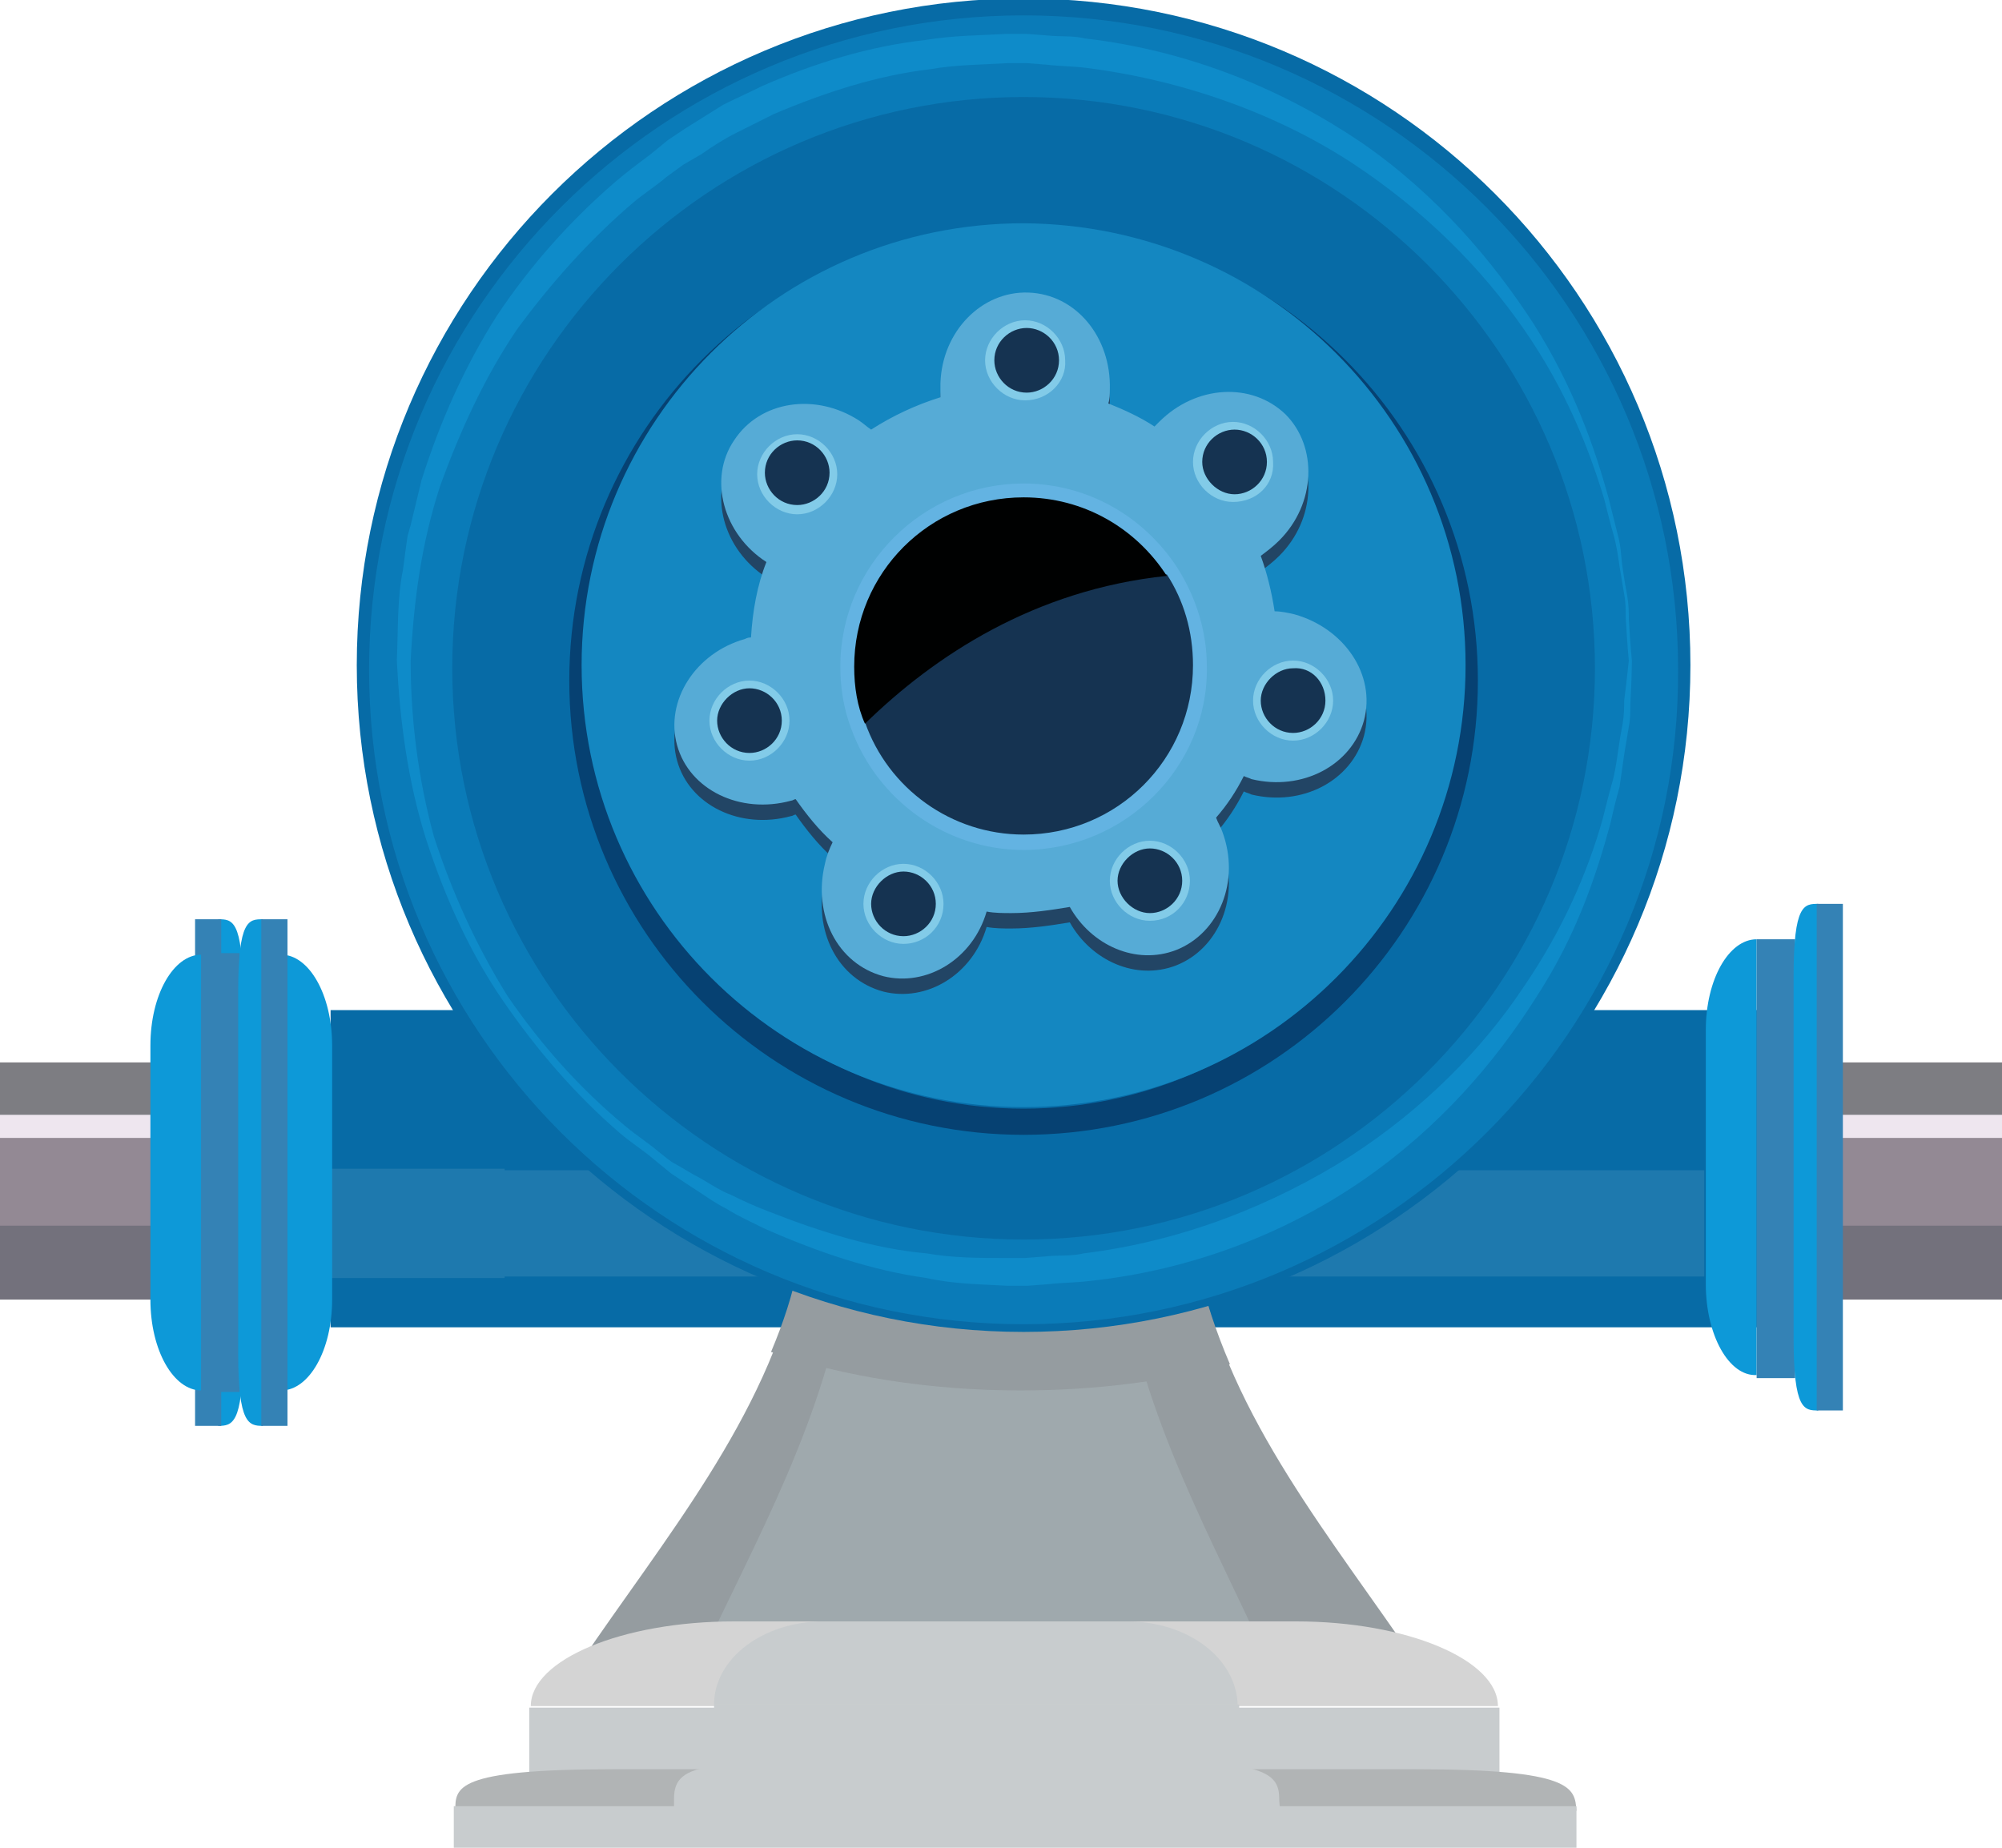 <svg width="130" height="120" xmlns="http://www.w3.org/2000/svg">
 <style type="text/css">.st0{fill:#938994;}
	.st1{fill:#73717C;}
	.st2{fill:#7D7D82;}
	.st3{fill:#EEE6EF;}
	.st4{fill:#076BA6;}
	.st5{opacity:0.1;fill:#F1F2F2;}
	.st6{fill:#0D99D8;}
	.st7{fill:#3482B5;}
	.st8{fill:#959CA0;}
	.st9{fill:#9FA9AD;}
	.st10{fill:#D4D4D4;}
	.st11{fill:#C8CCCE;}
	.st12{fill:#B1B4B5;}
	.st13{fill:#064172;}
	.st14{fill:#1487C1;}
	.st15{fill:#224565;}
	.st16{fill:#56ABD6;}
	.st17{fill:#82CBE8;}
	.st18{fill:#153351;}
	.st19{fill:#63B3E2;}
	.st20{fill:#000101;}
	.st21{opacity:0.5;}
	.st22{fill:#0E8BC9;}</style>

 <g>
  <title>background</title>
  <rect fill="none" id="canvas_background" height="122" width="132" y="-1" x="-1"/>
 </g>
 <g>
  <title>Layer 1</title>
  <g id="svg_1">
   <g id="svg_2">
    <rect id="svg_3" height="15.3" width="26.1" class="st0" y="69" x="-6.333"/>
    <rect id="svg_4" height="4.8" width="26.1" class="st1" y="79.6" x="-6.333"/>
    <rect id="svg_5" height="4.3" width="26.1" class="st2" y="69" x="-6.333"/>
    <rect id="svg_6" height="1.5" width="25.1" class="st3" y="72.4" x="-5.733"/>
   </g>
   <g id="svg_7">
    <rect id="svg_8" height="15.3" width="26.1" class="st0" y="69" x="106.167"/>
    <rect id="svg_9" height="4.8" width="26.1" class="st1" y="79.6" x="106.167"/>
    <rect id="svg_10" height="4.3" width="26.1" class="st2" y="69" x="106.167"/>
    <rect id="svg_11" height="1.5" width="25.1" class="st3" y="72.4" x="106.867"/>
   </g>
   <g id="svg_12">
    <rect id="svg_13" height="20.6" width="93.1" class="st4" y="65.6" x="21.467"/>
    <polygon id="svg_14" points="18.367,75.9 18.367,83 32.767,83 32.767,82.9 110.667,82.9 110.667,76 32.767,76 32.767,75.9 " class="st5"/>
   </g>
   <g id="svg_15">
    <path id="svg_16" d="m21.567,84.4l0,-16.5c0,-3.3 -1.5,-5.9 -3.3,-5.9l0,28.3c1.8,0 3.3,-2.6 3.3,-5.9z" class="st6"/>
    <rect id="svg_17" height="28.5" width="2.5" class="st7" y="61.9" x="15.667"/>
    <path id="svg_18" d="m15.767,87.9l0,-23.5c0,-4.7 -0.7,-4.7 -1.6,-4.7l0,32.9c0.9,0 1.6,-0.1 1.6,-4.7z" class="st6"/>
    <rect id="svg_19" height="32.9" width="1.7" class="st7" y="59.7" x="12.667"/>
   </g>
   <g id="svg_20">
    <path id="svg_21" d="m9.767,84.4l0,-16.5c0,-3.3 1.5,-5.9 3.3,-5.9l0,28.3c-1.8,0 -3.3,-2.6 -3.3,-5.9z" class="st6"/>
    <rect id="svg_22" height="28.5" width="2.5" class="st7" y="61.9" x="13.067"/>
    <path id="svg_23" d="m15.467,87.9l0,-23.5c0,-4.7 0.7,-4.7 1.6,-4.7l0,32.9c-0.9,0 -1.6,-0.1 -1.6,-4.7z" class="st6"/>
    <rect id="svg_24" height="32.9" width="1.7" class="st7" y="59.7" x="16.967"/>
   </g>
   <g id="svg_25">
    <path id="svg_26" d="m110.767,83.4l0,-16.5c0,-3.3 1.5,-5.9 3.3,-5.9l0,28.3c-1.8,0.1 -3.3,-2.6 -3.3,-5.9z" class="st6"/>
    <rect id="svg_27" height="28.5" width="2.5" class="st7" y="61" x="114.067"/>
    <path id="svg_28" d="m116.467,86.9l0,-23.5c0,-4.7 0.7,-4.7 1.6,-4.7l0,32.9c-0.9,0 -1.6,0 -1.6,-4.7z" class="st6"/>
    <rect id="svg_29" height="32.9" width="1.7" class="st7" y="58.7" x="117.967"/>
   </g>
   <g id="svg_30">
    <g id="svg_31">
     <path id="svg_32" d="m91.967,108c-18.9,5.4 -35.5,5.4 -54.3,0c5.4,-8 12.1,-15.9 14.2,-25.5c8.7,0 17.3,0 26,0c2,9.6 8.7,17.5 14.1,25.5z" class="st8"/>
    </g>
    <g id="svg_33">
     <path id="svg_34" d="m82.367,108c-12.8,5.4 -24.1,5.4 -37,0c3.7,-8 8.3,-15.9 9.7,-25.5c5.9,0 11.8,0 17.7,0c1.4,9.6 6,17.5 9.6,25.5z" class="st9"/>
    </g>
    <path id="svg_35" d="m84.167,105.3l-36.5,0c-7.3,0 -13.2,2.5 -13.2,5.5l62.8,0c0,-3 -5.9,-5.5 -13.1,-5.5z" class="st10"/>
    <rect id="svg_36" height="4.2" width="63" class="st11" y="110.9" x="34.367"/>
    <path id="svg_37" d="m91.867,114.9l-52,0c-10.4,0 -10.3,1.2 -10.3,2.7l72.8,0c-0.1,-1.5 -0.2,-2.7 -10.5,-2.7z" class="st12"/>
    <rect id="svg_38" height="2.8" width="72.9" class="st11" y="117.3" x="29.467"/>
    <g id="svg_39">
     <path id="svg_40" d="m73.167,105.3l-19.7,0c-3.9,0 -7.1,2.4 -7.1,5.4l34,0c-0.1,-3 -3.2,-5.4 -7.2,-5.4z" class="st11"/>
     <path id="svg_41" d="m83.067,116.9c0,-1 -0.2,-1.8 -2.6,-2.2l0,-4l-34.1,0l0,4c-2.4,0.3 -2.6,1.2 -2.6,2.2l0,0l0,2.7l39.5,0l-0.2,-2.7l0,0z" class="st11"/>
    </g>
    <path id="svg_42" d="m51.867,82.1c-0.4,2 -1,3.8 -1.8,5.7c4.7,1.6 10.3,2.5 16.2,2.5c4.9,0 9.5,-0.6 13.6,-1.7c-0.9,-2.1 -1.6,-4.2 -2.1,-6.4c-8.6,-0.1 -17.3,-0.1 -25.9,-0.1z" class="st8"/>
    <g id="svg_43">
     <path id="svg_44" d="m109.767,43.2c0,23.9 -19.4,43.3 -43.3,43.3c-23.9,0 -43.3,-19.4 -43.3,-43.3c0,-23.9 19.4,-43.3 43.3,-43.3c23.9,0 43.3,19.4 43.3,43.3z" class="st4"/>
    </g>
    <g id="svg_45">
     <g id="svg_46">
      <path id="svg_47" d="m66.467,73.7c-16.3,0 -29.5,-13.2 -29.5,-29.5c0,-16.3 13.2,-29.5 29.5,-29.5c16.3,0 29.5,13.2 29.5,29.5c0,16.3 -13.2,29.5 -29.5,29.5zm0,-57.3c-15.3,0 -27.8,12.5 -27.8,27.8c0,15.3 12.5,27.8 27.8,27.8s27.8,-12.5 27.8,-27.8c0.1,-15.3 -12.4,-27.8 -27.8,-27.8z" class="st13"/>
     </g>
     <g id="svg_48">
      <path id="svg_49" d="m95.167,43.2c0,15.8 -12.8,28.7 -28.7,28.7c-15.8,0 -28.7,-12.8 -28.7,-28.7c0,-15.8 12.8,-28.7 28.7,-28.7c15.9,0.1 28.7,12.9 28.7,28.7z" class="st14"/>
     </g>
    </g>
    <g id="svg_50">
     <path id="svg_51" d="m84.067,40.9c-0.4,-0.1 -0.9,-0.2 -1.3,-0.2c-0.2,-1.3 -0.5,-2.5 -0.9,-3.6c0.4,-0.3 0.8,-0.6 1.2,-1c2.4,-2.4 2.5,-6.1 0.4,-8.2c-2.2,-2.1 -5.8,-1.9 -8.2,0.5c-0.1,0.1 -0.2,0.2 -0.3,0.3c-0.9,-0.6 -2,-1.1 -3,-1.5c0.1,-0.3 0.1,-0.6 0.1,-0.9c0.1,-3.4 -2.2,-6.2 -5.3,-6.3c-3,-0.1 -5.6,2.5 -5.7,5.9c0,0.3 0,0.6 0,0.9c-1.6,0.5 -3.1,1.2 -4.5,2.1c-0.3,-0.2 -0.5,-0.4 -0.8,-0.6c-2.8,-1.8 -6.4,-1.3 -8.1,1.3c-1.7,2.5 -0.7,6.1 2.1,7.9c0,0 0,0 0,0c-0.6,1.5 -0.9,3.2 -1,4.9c-0.1,0 -0.2,0 -0.4,0.1c-3.2,0.9 -5.2,4 -4.4,6.9c0.8,2.9 4.1,4.5 7.4,3.6c0.1,0 0.2,-0.1 0.3,-0.1c0.7,1 1.5,2 2.4,2.8c-0.2,0.4 -0.4,0.9 -0.5,1.4c-0.8,3.3 0.8,6.5 3.8,7.3c2.8,0.7 5.8,-1.1 6.7,-4.2c0.5,0.1 1.1,0.1 1.6,0.1c1.3,0 2.6,-0.2 3.8,-0.4c1.4,2.5 4.3,3.8 6.9,2.8c2.8,-1.1 4.2,-4.5 3,-7.7c-0.1,-0.3 -0.3,-0.6 -0.4,-0.9c0.7,-0.8 1.3,-1.7 1.8,-2.7c0.2,0.1 0.3,0.1 0.5,0.2c3.3,0.8 6.5,-0.9 7.3,-3.8c0.8,-3 -1.3,-6.1 -4.5,-6.9z" class="st15"/>
     <path id="svg_52" d="m84.067,39.9c-0.4,-0.1 -0.9,-0.2 -1.3,-0.2c-0.2,-1.3 -0.5,-2.5 -0.9,-3.6c0.4,-0.3 0.8,-0.6 1.2,-1c2.4,-2.4 2.5,-6.1 0.4,-8.2c-2.2,-2.1 -5.8,-1.9 -8.2,0.5c-0.1,0.1 -0.2,0.2 -0.3,0.3c-0.9,-0.6 -2,-1.1 -3,-1.5c0.1,-0.3 0.1,-0.6 0.1,-0.9c0.1,-3.4 -2.2,-6.2 -5.3,-6.3c-3,-0.1 -5.6,2.5 -5.7,5.9c0,0.3 0,0.6 0,0.9c-1.6,0.5 -3.1,1.2 -4.5,2.1c-0.3,-0.2 -0.5,-0.4 -0.8,-0.6c-2.8,-1.8 -6.4,-1.3 -8.1,1.3c-1.7,2.5 -0.7,6.1 2.1,7.9c0,0 0,0 0,0c-0.6,1.5 -0.9,3.2 -1,4.9c-0.1,0 -0.2,0 -0.4,0.1c-3.2,0.9 -5.2,4 -4.4,6.9c0.8,2.9 4.1,4.5 7.4,3.6c0.1,0 0.2,-0.1 0.3,-0.1c0.7,1 1.5,2 2.4,2.8c-0.2,0.4 -0.4,0.9 -0.5,1.4c-0.8,3.3 0.8,6.5 3.8,7.3c2.8,0.7 5.8,-1.1 6.7,-4.2c0.5,0.1 1.1,0.1 1.6,0.1c1.3,0 2.6,-0.2 3.8,-0.4c1.4,2.5 4.3,3.8 6.9,2.8c2.8,-1.1 4.2,-4.5 3,-7.7c-0.1,-0.3 -0.3,-0.6 -0.4,-0.9c0.7,-0.8 1.3,-1.7 1.8,-2.7c0.2,0.1 0.3,0.1 0.5,0.2c3.3,0.8 6.5,-0.9 7.3,-3.8c0.8,-3 -1.3,-6 -4.5,-6.9z" class="st16"/>
     <g id="svg_53">
      <g id="svg_54">
       <path id="svg_55" d="m51.767,33.4c-1.4,0 -2.6,-1.2 -2.6,-2.6c0,-1.4 1.2,-2.6 2.6,-2.6c1.4,0 2.6,1.2 2.6,2.6c0,1.4 -1.2,2.6 -2.6,2.6zm0,-4.3c-0.9,0 -1.7,0.7 -1.7,1.7c0,0.9 0.7,1.7 1.7,1.7c0.9,0 1.7,-0.7 1.7,-1.7c-0.1,-1 -0.8,-1.7 -1.7,-1.7z" class="st17"/>
      </g>
      <path id="svg_56" d="m53.867,30.7c0,1.2 -1,2.1 -2.1,2.1c-1.2,0 -2.1,-1 -2.1,-2.1c0,-1.2 1,-2.1 2.1,-2.1c1.2,0 2.1,1 2.1,2.1z" class="st18"/>
     </g>
     <g id="svg_57">
      <g id="svg_58">
       <path id="svg_59" d="m66.567,26c-1.4,0 -2.6,-1.2 -2.6,-2.6c0,-1.4 1.2,-2.6 2.6,-2.6c1.4,0 2.6,1.2 2.6,2.6c0.1,1.4 -1.1,2.6 -2.6,2.6zm0,-4.3c-0.9,0 -1.7,0.7 -1.7,1.7c0,0.9 0.7,1.7 1.7,1.7c0.9,0 1.7,-0.7 1.7,-1.7c0,-0.9 -0.8,-1.7 -1.7,-1.7z" class="st17"/>
      </g>
      <path id="svg_60" d="m68.767,23.4c0,1.2 -1,2.1 -2.1,2.1c-1.2,0 -2.1,-1 -2.1,-2.1c0,-1.2 1,-2.1 2.1,-2.1c1.1,0 2.1,0.9 2.1,2.1z" class="st18"/>
     </g>
     <g id="svg_61">
      <g id="svg_62">
       <path id="svg_63" d="m80.067,32.6c-1.4,0 -2.6,-1.2 -2.6,-2.6c0,-1.4 1.2,-2.6 2.6,-2.6c1.4,0 2.6,1.2 2.6,2.6c0.1,1.5 -1.1,2.6 -2.6,2.6zm0,-4.2c-0.9,0 -1.7,0.7 -1.7,1.7c0,0.9 0.7,1.7 1.7,1.7c0.9,0 1.7,-0.7 1.7,-1.7c0,-1 -0.7,-1.7 -1.7,-1.7z" class="st17"/>
      </g>
      <path id="svg_64" d="m82.267,30c0,1.2 -1,2.1 -2.1,2.1s-2.1,-1 -2.1,-2.1c0,-1.2 1,-2.1 2.1,-2.1s2.1,0.9 2.1,2.1z" class="st18"/>
     </g>
     <g id="svg_65">
      <g id="svg_66">
       <path id="svg_67" d="m83.967,48.1c-1.4,0 -2.6,-1.2 -2.6,-2.6c0,-1.4 1.2,-2.6 2.6,-2.6c1.4,0 2.6,1.2 2.6,2.6c0,1.4 -1.2,2.6 -2.6,2.6zm0,-4.3c-0.9,0 -1.7,0.7 -1.7,1.7c0,0.9 0.7,1.7 1.7,1.7c0.9,0 1.7,-0.7 1.7,-1.7c0,-0.9 -0.8,-1.7 -1.7,-1.7z" class="st17"/>
      </g>
      <path id="svg_68" d="m86.067,45.5c0,1.2 -1,2.1 -2.1,2.1c-1.2,0 -2.1,-1 -2.1,-2.1s1,-2.1 2.1,-2.1c1.2,-0.1 2.1,0.9 2.1,2.1z" class="st18"/>
     </g>
     <g id="svg_69">
      <g id="svg_70">
       <path id="svg_71" d="m74.667,59.8c-1.4,0 -2.6,-1.2 -2.6,-2.6c0,-1.4 1.2,-2.6 2.6,-2.6c1.4,0 2.6,1.2 2.6,2.6c0,1.4 -1.1,2.6 -2.6,2.6zm0,-4.3c-0.9,0 -1.7,0.7 -1.7,1.7c0,0.9 0.7,1.7 1.7,1.7s1.7,-0.7 1.7,-1.7c0,-1 -0.8,-1.7 -1.7,-1.7z" class="st17"/>
      </g>
      <path id="svg_72" d="m76.767,57.2c0,1.2 -1,2.1 -2.1,2.1s-2.1,-1 -2.1,-2.1s1,-2.1 2.1,-2.1s2.1,0.9 2.1,2.1z" class="st18"/>
     </g>
     <g id="svg_73">
      <g id="svg_74">
       <path id="svg_75" d="m58.667,61.3c-1.4,0 -2.6,-1.2 -2.6,-2.6c0,-1.4 1.2,-2.6 2.6,-2.6c1.4,0 2.6,1.2 2.6,2.6c0,1.5 -1.2,2.6 -2.6,2.6zm0,-4.2c-0.9,0 -1.7,0.7 -1.7,1.7s0.7,1.7 1.7,1.7c0.9,0 1.7,-0.7 1.7,-1.7s-0.8,-1.7 -1.7,-1.7z" class="st17"/>
      </g>
      <path id="svg_76" d="m60.767,58.7c0,1.2 -1,2.1 -2.1,2.1c-1.2,0 -2.1,-1 -2.1,-2.1s1,-2.1 2.1,-2.1c1.1,0 2.1,0.9 2.1,2.1z" class="st18"/>
     </g>
     <g id="svg_77">
      <g id="svg_78">
       <path id="svg_79" d="m48.667,49.4c-1.4,0 -2.6,-1.2 -2.6,-2.6c0,-1.4 1.2,-2.6 2.6,-2.6c1.4,0 2.6,1.2 2.6,2.6c0,1.4 -1.2,2.6 -2.6,2.6zm0,-4.3c-0.9,0 -1.7,0.7 -1.7,1.7s0.7,1.7 1.7,1.7c0.9,0 1.7,-0.7 1.7,-1.7s-0.8,-1.7 -1.7,-1.7z" class="st17"/>
      </g>
      <path id="svg_80" d="m50.767,46.8c0,1.2 -1,2.1 -2.1,2.1c-1.2,0 -2.1,-1 -2.1,-2.1s1,-2.1 2.1,-2.1c1.1,0 2.1,0.9 2.1,2.1z" class="st18"/>
     </g>
    </g>
    <g id="svg_81">
     <path id="svg_82" d="m66.467,55.2c-5,0 -9.5,-3.2 -11.2,-7.9c-0.5,-1.3 -0.7,-2.7 -0.7,-4c0,-6.6 5.4,-11.9 11.9,-11.9c4.1,0 7.8,2.1 10,5.5c1.2,1.9 1.9,4.1 1.9,6.4c0.1,6.5 -5.3,11.9 -11.9,11.9zm0,-22c-5.5,0 -10,4.5 -10,10c0,1.1 0.2,2.3 0.6,3.4c1.4,4 5.2,6.6 9.4,6.6c5.5,0 10,-4.5 10,-10c0,-1.9 -0.5,-3.8 -1.6,-5.4c-1.8,-2.9 -4.9,-4.6 -8.4,-4.6z" class="st19"/>
    </g>
    <g id="svg_83">
     <path id="svg_84" d="m66.467,54.2c6.1,0 11,-4.9 11,-11c0,-2.2 -0.6,-4.2 -1.7,-5.9c-8.6,0.9 -15,5.2 -19.6,9.6c1.5,4.3 5.6,7.3 10.3,7.3z" class="st18"/>
     <path id="svg_85" d="m66.467,32.3c-6.1,0 -11,4.9 -11,11c0,1.3 0.2,2.6 0.7,3.7c4.5,-4.4 11,-8.7 19.6,-9.6c-2,-3.1 -5.4,-5.1 -9.3,-5.1z" class="st20"/>
    </g>
    <g id="svg_86" class="st21">
     <path id="svg_87" d="m66.467,86c-23.5,0 -42.5,-19.1 -42.5,-42.5c0,-23.5 19.1,-42.5 42.5,-42.5c23.5,0 42.5,19.1 42.5,42.5c0.1,23.4 -19,42.5 -42.5,42.5zm0,-79.7c-20.4,0 -37.1,16.6 -37.1,37.1c0,20.4 16.6,37.1 37.1,37.1c20.4,0 37.1,-16.6 37.1,-37.1c0,-20.4 -16.6,-37.1 -37.1,-37.1z" class="st22"/>
    </g>
    <path id="svg_88" d="m105.967,42.9c0,0 0,1 -0.1,2.8c0,0.5 0,1 -0.1,1.5c-0.1,0.6 -0.2,1.2 -0.3,1.8c-0.1,0.7 -0.2,1.4 -0.3,2.1c-0.2,0.7 -0.4,1.5 -0.6,2.4c-0.9,3.3 -2.2,7.3 -4.9,11.4c-2.6,4.1 -6.2,8.3 -11.1,11.7c-4.9,3.4 -11.1,5.9 -17.9,6.6c-0.8,0.1 -1.7,0.1 -2.6,0.2l-1.3,0.1l-0.7,0c-0.3,0 -0.5,0 -0.7,0c-1.7,-0.1 -3.4,-0.1 -5.2,-0.5c-3.6,-0.5 -7.1,-1.7 -10.5,-3.2c-0.8,-0.4 -1.7,-0.8 -2.5,-1.3c-0.8,-0.4 -1.6,-1 -2.4,-1.5l-1.2,-0.8l-1.1,-0.9c-0.7,-0.6 -1.5,-1.1 -2.2,-1.7c-2.9,-2.5 -5.4,-5.4 -7.6,-8.6c-2.2,-3.2 -3.8,-6.8 -5,-10.5c-1.2,-3.8 -1.7,-7.7 -1.9,-11.6c0.1,-2 0,-3.9 0.4,-5.9l0.2,-1.5l0.1,-0.7l0.2,-0.7l0.7,-2.9c1.2,-3.8 2.8,-7.4 4.9,-10.7c2.2,-3.3 4.8,-6.2 7.7,-8.7c0.7,-0.6 1.5,-1.2 2.3,-1.8l1.1,-0.9l1.2,-0.8c0.8,-0.5 1.6,-1 2.4,-1.5c0.8,-0.4 1.7,-0.8 2.5,-1.2c3.4,-1.5 7,-2.6 10.6,-3c1.8,-0.3 3.6,-0.3 5.3,-0.4c0.2,0 0.4,0 0.7,0l0.6,0l1.3,0.1c0.9,0.1 1.7,0 2.5,0.2c6.9,0.8 13,3.4 18,6.8c4.9,3.4 8.5,7.7 11.1,11.7c2.6,4.1 4,8.1 4.9,11.4c0.2,0.8 0.4,1.6 0.6,2.4c0.2,0.7 0.2,1.5 0.3,2.1c0.1,0.7 0.2,1.3 0.3,1.8c0.1,0.6 0.1,1.1 0.1,1.5c0.1,1.8 0.2,2.7 0.2,2.7l0,0zm-0.2,0c0,0 -0.1,-1 -0.2,-2.8c0,-0.5 0,-1 -0.1,-1.5c-0.1,-0.6 -0.2,-1.2 -0.3,-1.8c-0.1,-0.7 -0.2,-1.4 -0.4,-2.1c-0.2,-0.7 -0.4,-1.5 -0.6,-2.3c-1,-3.3 -2.5,-7.1 -5.2,-11c-2.7,-3.9 -6.4,-7.7 -11.3,-10.9c-4.8,-3.1 -10.8,-5.3 -17.2,-6.1c-0.8,-0.1 -1.7,-0.1 -2.5,-0.2l-1.3,-0.1l-0.6,0l-0.6,0c-1.7,0.1 -3.4,0.1 -5.1,0.4c-3.4,0.4 -6.8,1.5 -10.1,2.9c-0.8,0.4 -1.6,0.8 -2.4,1.2c-0.8,0.4 -1.6,0.9 -2.3,1.4l-1.2,0.7l-1.1,0.8c-0.7,0.6 -1.5,1.1 -2.2,1.7c-2.8,2.4 -5.3,5.2 -7.5,8.2c-2.1,3.1 -3.7,6.6 -5,10.2c-1.2,3.7 -1.7,7.4 -1.9,11.3c0,3.9 0.5,7.7 1.5,11.4c1.2,3.7 2.8,7.2 4.8,10.4c2.2,3.2 4.7,6 7.6,8.4c0.7,0.6 1.5,1.1 2.2,1.7c0.4,0.3 0.7,0.6 1.1,0.8l1.2,0.7c0.8,0.4 1.6,1 2.4,1.3c0.8,0.4 1.7,0.8 2.5,1.1c3.3,1.3 6.8,2.4 10.2,2.7c1.7,0.3 3.4,0.3 5.2,0.3c0.2,0 0.5,0 0.6,0l0.6,0l1.3,-0.1c0.8,-0.1 1.7,0 2.5,-0.2c6.5,-0.8 12.4,-3.2 17.3,-6.3c4.8,-3.1 8.6,-7 11.2,-10.9c2.7,-3.9 4.3,-7.8 5.2,-11c0.2,-0.8 0.4,-1.6 0.6,-2.3c0.2,-0.7 0.3,-1.4 0.4,-2.1c0.1,-0.7 0.2,-1.3 0.3,-1.8c0.1,-0.6 0.1,-1.1 0.1,-1.5c0.2,-1.6 0.3,-2.6 0.3,-2.6l0,0z" class="st22"/>
   </g>
  </g>
 </g>
</svg>